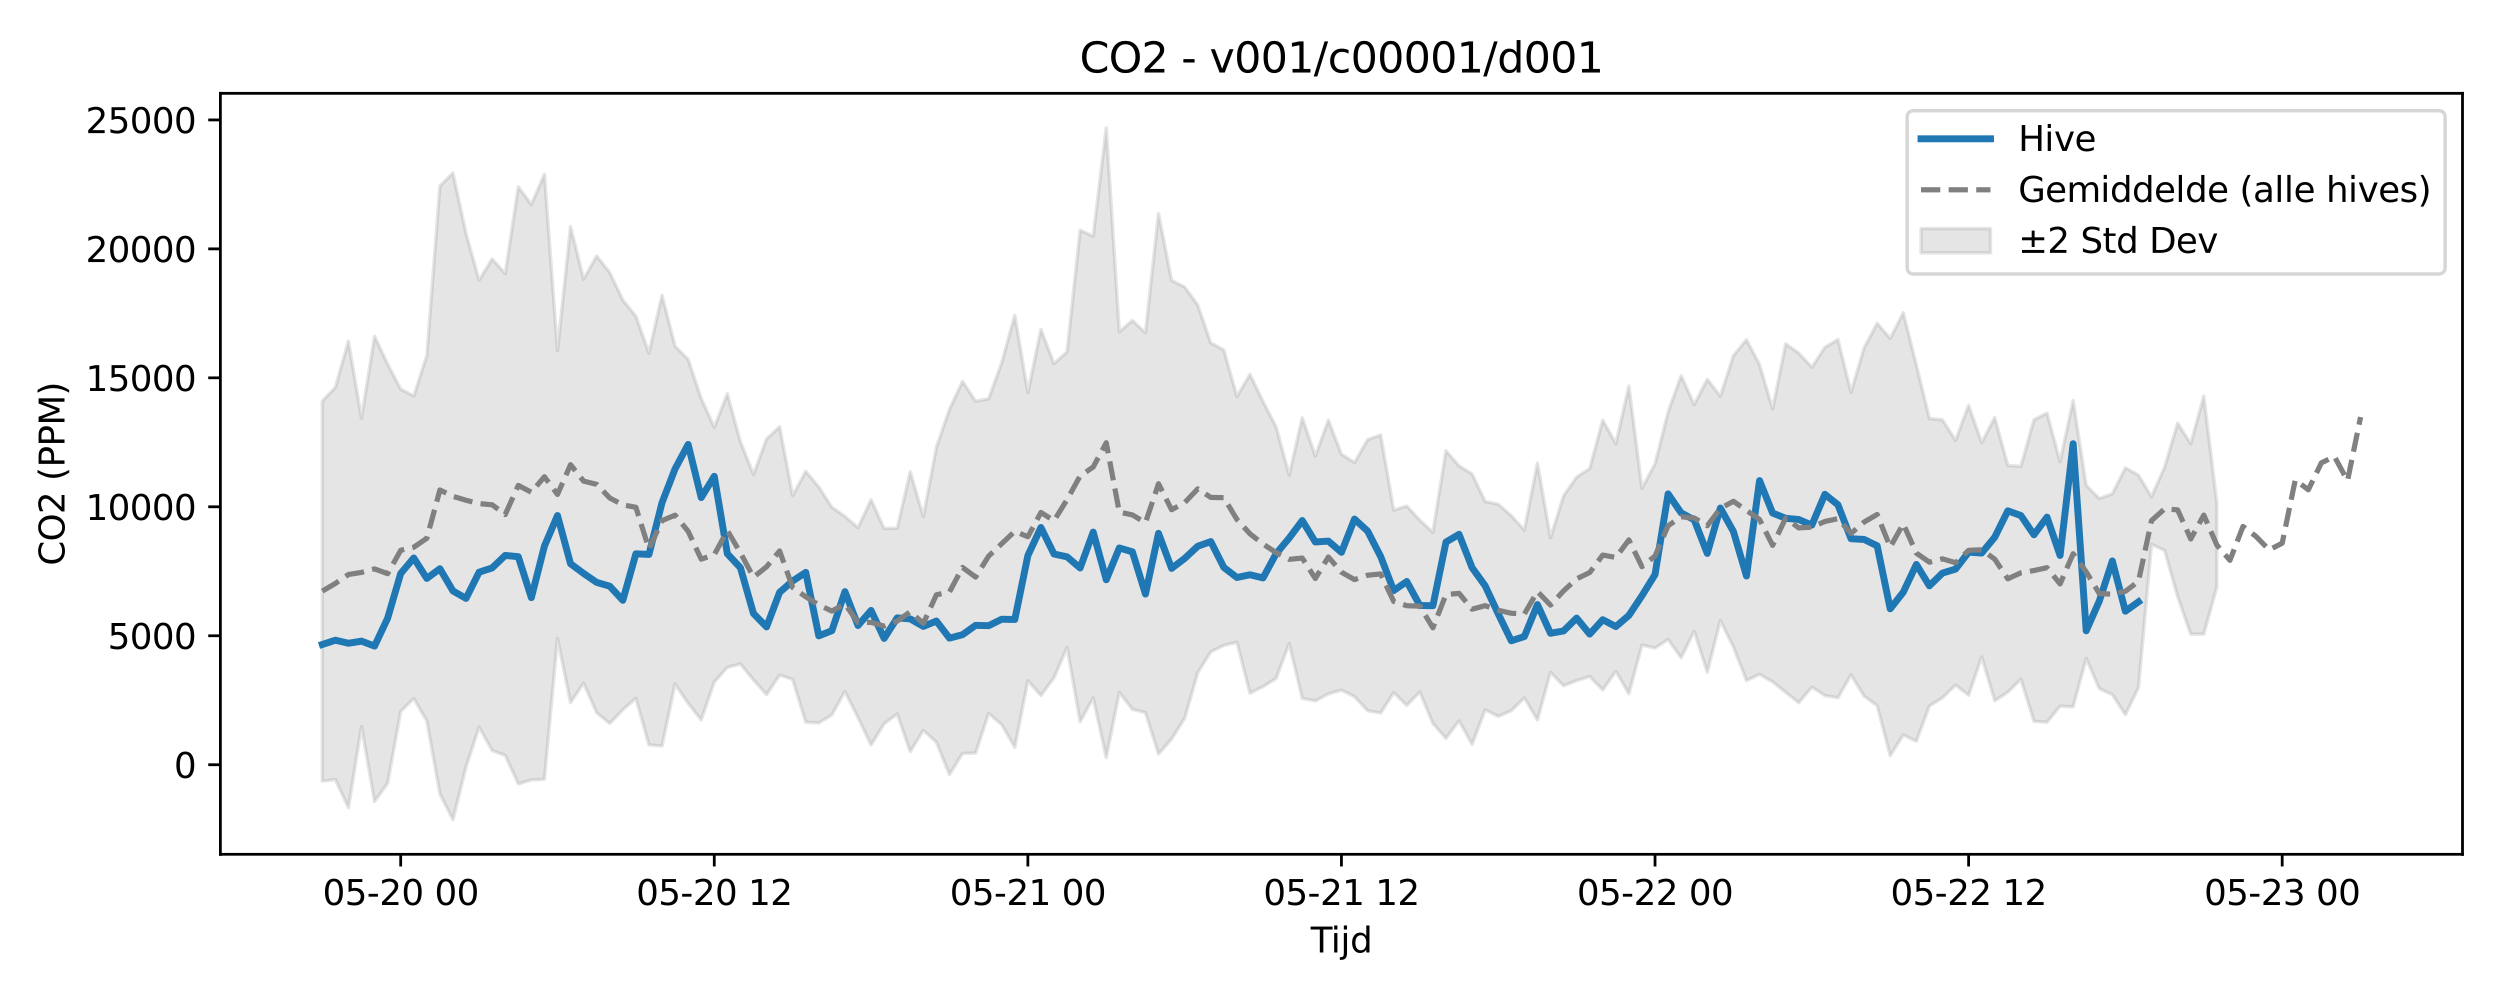 <?xml version="1.0" encoding="utf-8" standalone="no"?>
<!DOCTYPE svg PUBLIC "-//W3C//DTD SVG 1.1//EN"
  "http://www.w3.org/Graphics/SVG/1.1/DTD/svg11.dtd">
<svg xmlns:xlink="http://www.w3.org/1999/xlink" width="720pt" height="288pt" viewBox="0 0 720 288" xmlns="http://www.w3.org/2000/svg" version="1.1">
 <defs>
  <style type="text/css">*{stroke-linejoin: round; stroke-linecap: butt}</style>
 </defs>
 <g id="figure_1">
  <g id="patch_1">
   <path d="M 0 288 
L 720 288 
L 720 0 
L 0 0 
z
" style="fill: #ffffff"/>
  </g>
  <g id="axes_1">
   <g id="patch_2">
    <path d="M 63.47 246.04 
L 709.2 246.04 
L 709.2 26.88 
L 63.47 26.88 
z
" style="fill: #ffffff"/>
   </g>
   <g id="FillBetweenPolyCollection_1">
    <defs>
     <path id="m0e1436fec3" d="M 92.821 -172.48 
L 92.821 -63.013 
L 96.584 -63.505 
L 100.347 -55.363 
L 104.11 -78.728 
L 107.873 -57.155 
L 111.636 -62.418 
L 115.399 -83.096 
L 119.162 -86.83 
L 122.925 -80.361 
L 126.688 -59.377 
L 130.451 -51.922 
L 134.214 -67.093 
L 137.977 -78.601 
L 141.74 -71.849 
L 145.503 -70.435 
L 149.266 -62.232 
L 153.029 -63.374 
L 156.792 -63.586 
L 160.555 -104.137 
L 164.318 -85.61 
L 168.081 -91.253 
L 171.844 -82.733 
L 175.607 -79.644 
L 179.37 -83.576 
L 183.133 -86.888 
L 186.896 -73.497 
L 190.659 -73.153 
L 194.422 -91.015 
L 198.185 -85.445 
L 201.948 -80.674 
L 205.711 -91.563 
L 209.474 -95.801 
L 213.237 -96.771 
L 217 -92.188 
L 220.763 -87.963 
L 224.526 -93.578 
L 228.289 -92.328 
L 232.052 -80.01 
L 235.815 -79.808 
L 239.578 -82.114 
L 243.341 -88.857 
L 247.104 -81.343 
L 250.867 -73.441 
L 254.63 -79.552 
L 258.393 -82.361 
L 262.156 -71.515 
L 265.919 -77.67 
L 269.682 -74.229 
L 273.445 -64.899 
L 277.208 -71.024 
L 280.971 -71.118 
L 284.734 -82.545 
L 288.497 -79.282 
L 292.26 -72.773 
L 296.023 -91.934 
L 299.786 -87.7 
L 303.549 -92.814 
L 307.312 -101.508 
L 311.075 -80.126 
L 314.838 -87.021 
L 318.601 -69.82 
L 322.364 -88.589 
L 326.127 -83.718 
L 329.89 -82.761 
L 333.653 -70.846 
L 337.416 -75.161 
L 341.179 -81.121 
L 344.942 -94.236 
L 348.705 -100.269 
L 352.468 -102.12 
L 356.231 -103.021 
L 359.994 -88.355 
L 363.757 -90.254 
L 367.52 -92.627 
L 371.283 -102.632 
L 375.046 -86.883 
L 378.809 -86.129 
L 382.572 -88.165 
L 386.335 -89.224 
L 390.098 -87.385 
L 393.861 -83.294 
L 397.624 -82.672 
L 401.387 -88.506 
L 405.15 -84.839 
L 408.913 -88.69 
L 412.676 -79.647 
L 416.439 -75.359 
L 420.202 -80.396 
L 423.965 -73.626 
L 427.728 -83.569 
L 431.491 -81.691 
L 435.254 -83.296 
L 439.017 -87.014 
L 442.78 -80.662 
L 446.543 -94.365 
L 450.306 -90.488 
L 454.069 -91.99 
L 457.832 -93.16 
L 461.595 -89.306 
L 465.358 -94.65 
L 469.121 -88.211 
L 472.884 -102.215 
L 476.647 -101.352 
L 480.41 -103.821 
L 484.173 -98.568 
L 487.936 -106.191 
L 491.699 -94.403 
L 495.462 -109.283 
L 499.225 -101.672 
L 502.988 -91.983 
L 506.751 -93.806 
L 510.514 -91.625 
L 514.277 -88.614 
L 518.04 -85.612 
L 521.803 -90.115 
L 525.566 -87.683 
L 529.329 -87.048 
L 533.092 -93.648 
L 536.855 -87.514 
L 540.618 -84.783 
L 544.381 -70.36 
L 548.144 -76.332 
L 551.907 -74.51 
L 555.67 -84.697 
L 559.433 -87.044 
L 563.196 -90.708 
L 566.959 -87.765 
L 570.722 -98.819 
L 574.485 -86.181 
L 578.248 -88.645 
L 582.011 -92.376 
L 585.774 -80.268 
L 589.537 -79.999 
L 593.3 -84.639 
L 597.063 -84.414 
L 600.826 -98.38 
L 604.589 -89.705 
L 608.352 -87.935 
L 612.115 -82.173 
L 615.878 -89.955 
L 619.641 -131.222 
L 623.404 -129.459 
L 627.167 -116.163 
L 630.93 -105.374 
L 634.693 -105.365 
L 638.456 -118.962 
L 638.456 -143.074 
L 638.456 -143.074 
L 634.693 -173.935 
L 630.93 -160.196 
L 627.167 -166.132 
L 623.404 -153.446 
L 619.641 -144.935 
L 615.878 -151.151 
L 612.115 -153.25 
L 608.352 -145.783 
L 604.589 -144.431 
L 600.826 -148.225 
L 597.063 -172.622 
L 593.3 -155.016 
L 589.537 -169.016 
L 585.774 -167.108 
L 582.011 -153.686 
L 578.248 -153.947 
L 574.485 -167.75 
L 570.722 -160.505 
L 566.959 -171.266 
L 563.196 -161.164 
L 559.433 -167.076 
L 555.67 -167.492 
L 551.907 -182.892 
L 548.144 -197.942 
L 544.381 -190.505 
L 540.618 -194.88 
L 536.855 -187.781 
L 533.092 -175.056 
L 529.329 -190.209 
L 525.566 -187.944 
L 521.803 -182.242 
L 518.04 -186.316 
L 514.277 -188.957 
L 510.514 -170.252 
L 506.751 -182.98 
L 502.988 -190.167 
L 499.225 -185.583 
L 495.462 -173.877 
L 491.699 -178.763 
L 487.936 -171.456 
L 484.173 -179.772 
L 480.41 -169.309 
L 476.647 -154.41 
L 472.884 -147.384 
L 469.121 -176.804 
L 465.358 -160.246 
L 461.595 -166.994 
L 457.832 -153.06 
L 454.069 -150.594 
L 450.306 -145.169 
L 446.543 -133.096 
L 442.78 -154.629 
L 439.017 -135.34 
L 435.254 -139.467 
L 431.491 -142.797 
L 427.728 -143.563 
L 423.965 -151.475 
L 420.202 -153.832 
L 416.439 -158.172 
L 412.676 -134.73 
L 408.913 -138.159 
L 405.15 -142.268 
L 401.387 -141.101 
L 397.624 -162.736 
L 393.861 -161.366 
L 390.098 -154.758 
L 386.335 -157.193 
L 382.572 -166.992 
L 378.809 -156.664 
L 375.046 -167.674 
L 371.283 -151.18 
L 367.52 -165.088 
L 363.757 -172.364 
L 359.994 -180.173 
L 356.231 -173.794 
L 352.468 -187.216 
L 348.705 -189.236 
L 344.942 -200.156 
L 341.179 -205.331 
L 337.416 -207.244 
L 333.653 -226.498 
L 329.89 -192.169 
L 326.127 -195.701 
L 322.364 -192.434 
L 318.601 -251.158 
L 314.838 -219.971 
L 311.075 -221.704 
L 307.312 -186.688 
L 303.549 -183.261 
L 299.786 -193.133 
L 296.023 -174.913 
L 292.26 -197.193 
L 288.497 -183.558 
L 284.734 -173.151 
L 280.971 -172.475 
L 277.208 -178.157 
L 273.445 -170.103 
L 269.682 -159.191 
L 265.919 -139.241 
L 262.156 -152.133 
L 258.393 -135.903 
L 254.63 -135.796 
L 250.867 -144.077 
L 247.104 -136.019 
L 243.341 -139.276 
L 239.578 -141.9 
L 235.815 -147.759 
L 232.052 -152.249 
L 228.289 -145.254 
L 224.526 -165.079 
L 220.763 -161.568 
L 217 -151.352 
L 213.237 -160.823 
L 209.474 -174.603 
L 205.711 -164.91 
L 201.948 -173.256 
L 198.185 -184.511 
L 194.422 -188.252 
L 190.659 -202.971 
L 186.896 -186.286 
L 183.133 -196.917 
L 179.37 -201.609 
L 175.607 -209.522 
L 171.844 -214.295 
L 168.081 -207.602 
L 164.318 -222.74 
L 160.555 -187.066 
L 156.792 -237.811 
L 153.029 -229.089 
L 149.266 -234.186 
L 145.503 -209.192 
L 141.74 -213.405 
L 137.977 -207.312 
L 134.214 -220.766 
L 130.451 -238.183 
L 126.688 -234.391 
L 122.925 -185.583 
L 119.162 -173.959 
L 115.399 -175.927 
L 111.636 -183.145 
L 107.873 -191.158 
L 104.11 -167.569 
L 100.347 -189.728 
L 96.584 -176.432 
L 92.821 -172.48 
z
" style="stroke: #808080; stroke-opacity: 0.2"/>
    </defs>
    <g clip-path="url(#p3092516649)">
     <use xlink:href="#m0e1436fec3" x="0" y="288" style="fill: #808080; fill-opacity: 0.2; stroke: #808080; stroke-opacity: 0.2"/>
    </g>
   </g>
   <g id="matplotlib.axis_1">
    <g id="xtick_1">
     <g id="line2d_1">
      <defs>
       <path id="m507df490f5" d="M 0 0 
L 0 3.5 
" style="stroke: #000000; stroke-width: 0.8"/>
      </defs>
      <g>
       <use xlink:href="#m507df490f5" x="115.399" y="246.04" style="stroke: #000000; stroke-width: 0.8"/>
      </g>
     </g>
     <g id="text_1">
      <!-- 05-20 00 -->
      <g transform="translate(92.919 260.638) scale(0.1 -0.1)">
       <defs>
        <path id="DejaVuSans-30" d="M 2034 4250 
Q 1547 4250 1301 3770 
Q 1056 3291 1056 2328 
Q 1056 1369 1301 889 
Q 1547 409 2034 409 
Q 2525 409 2770 889 
Q 3016 1369 3016 2328 
Q 3016 3291 2770 3770 
Q 2525 4250 2034 4250 
z
M 2034 4750 
Q 2819 4750 3233 4129 
Q 3647 3509 3647 2328 
Q 3647 1150 3233 529 
Q 2819 -91 2034 -91 
Q 1250 -91 836 529 
Q 422 1150 422 2328 
Q 422 3509 836 4129 
Q 1250 4750 2034 4750 
z
" transform="scale(0.016)"/>
        <path id="DejaVuSans-35" d="M 691 4666 
L 3169 4666 
L 3169 4134 
L 1269 4134 
L 1269 2991 
Q 1406 3038 1543 3061 
Q 1681 3084 1819 3084 
Q 2600 3084 3056 2656 
Q 3513 2228 3513 1497 
Q 3513 744 3044 326 
Q 2575 -91 1722 -91 
Q 1428 -91 1123 -41 
Q 819 9 494 109 
L 494 744 
Q 775 591 1075 516 
Q 1375 441 1709 441 
Q 2250 441 2565 725 
Q 2881 1009 2881 1497 
Q 2881 1984 2565 2268 
Q 2250 2553 1709 2553 
Q 1456 2553 1204 2497 
Q 953 2441 691 2322 
L 691 4666 
z
" transform="scale(0.016)"/>
        <path id="DejaVuSans-2d" d="M 313 2009 
L 1997 2009 
L 1997 1497 
L 313 1497 
L 313 2009 
z
" transform="scale(0.016)"/>
        <path id="DejaVuSans-32" d="M 1228 531 
L 3431 531 
L 3431 0 
L 469 0 
L 469 531 
Q 828 903 1448 1529 
Q 2069 2156 2228 2338 
Q 2531 2678 2651 2914 
Q 2772 3150 2772 3378 
Q 2772 3750 2511 3984 
Q 2250 4219 1831 4219 
Q 1534 4219 1204 4116 
Q 875 4013 500 3803 
L 500 4441 
Q 881 4594 1212 4672 
Q 1544 4750 1819 4750 
Q 2544 4750 2975 4387 
Q 3406 4025 3406 3419 
Q 3406 3131 3298 2873 
Q 3191 2616 2906 2266 
Q 2828 2175 2409 1742 
Q 1991 1309 1228 531 
z
" transform="scale(0.016)"/>
        <path id="DejaVuSans-20" transform="scale(0.016)"/>
       </defs>
       <use xlink:href="#DejaVuSans-30"/>
       <use xlink:href="#DejaVuSans-35" transform="translate(63.623 0)"/>
       <use xlink:href="#DejaVuSans-2d" transform="translate(127.246 0)"/>
       <use xlink:href="#DejaVuSans-32" transform="translate(163.33 0)"/>
       <use xlink:href="#DejaVuSans-30" transform="translate(226.953 0)"/>
       <use xlink:href="#DejaVuSans-20" transform="translate(290.576 0)"/>
       <use xlink:href="#DejaVuSans-30" transform="translate(322.363 0)"/>
       <use xlink:href="#DejaVuSans-30" transform="translate(385.986 0)"/>
      </g>
     </g>
    </g>
    <g id="xtick_2">
     <g id="line2d_2">
      <g>
       <use xlink:href="#m507df490f5" x="205.711" y="246.04" style="stroke: #000000; stroke-width: 0.8"/>
      </g>
     </g>
     <g id="text_2">
      <!-- 05-20 12 -->
      <g transform="translate(183.231 260.638) scale(0.1 -0.1)">
       <defs>
        <path id="DejaVuSans-31" d="M 794 531 
L 1825 531 
L 1825 4091 
L 703 3866 
L 703 4441 
L 1819 4666 
L 2450 4666 
L 2450 531 
L 3481 531 
L 3481 0 
L 794 0 
L 794 531 
z
" transform="scale(0.016)"/>
       </defs>
       <use xlink:href="#DejaVuSans-30"/>
       <use xlink:href="#DejaVuSans-35" transform="translate(63.623 0)"/>
       <use xlink:href="#DejaVuSans-2d" transform="translate(127.246 0)"/>
       <use xlink:href="#DejaVuSans-32" transform="translate(163.33 0)"/>
       <use xlink:href="#DejaVuSans-30" transform="translate(226.953 0)"/>
       <use xlink:href="#DejaVuSans-20" transform="translate(290.576 0)"/>
       <use xlink:href="#DejaVuSans-31" transform="translate(322.363 0)"/>
       <use xlink:href="#DejaVuSans-32" transform="translate(385.986 0)"/>
      </g>
     </g>
    </g>
    <g id="xtick_3">
     <g id="line2d_3">
      <g>
       <use xlink:href="#m507df490f5" x="296.023" y="246.04" style="stroke: #000000; stroke-width: 0.8"/>
      </g>
     </g>
     <g id="text_3">
      <!-- 05-21 00 -->
      <g transform="translate(273.543 260.638) scale(0.1 -0.1)">
       <use xlink:href="#DejaVuSans-30"/>
       <use xlink:href="#DejaVuSans-35" transform="translate(63.623 0)"/>
       <use xlink:href="#DejaVuSans-2d" transform="translate(127.246 0)"/>
       <use xlink:href="#DejaVuSans-32" transform="translate(163.33 0)"/>
       <use xlink:href="#DejaVuSans-31" transform="translate(226.953 0)"/>
       <use xlink:href="#DejaVuSans-20" transform="translate(290.576 0)"/>
       <use xlink:href="#DejaVuSans-30" transform="translate(322.363 0)"/>
       <use xlink:href="#DejaVuSans-30" transform="translate(385.986 0)"/>
      </g>
     </g>
    </g>
    <g id="xtick_4">
     <g id="line2d_4">
      <g>
       <use xlink:href="#m507df490f5" x="386.335" y="246.04" style="stroke: #000000; stroke-width: 0.8"/>
      </g>
     </g>
     <g id="text_4">
      <!-- 05-21 12 -->
      <g transform="translate(363.855 260.638) scale(0.1 -0.1)">
       <use xlink:href="#DejaVuSans-30"/>
       <use xlink:href="#DejaVuSans-35" transform="translate(63.623 0)"/>
       <use xlink:href="#DejaVuSans-2d" transform="translate(127.246 0)"/>
       <use xlink:href="#DejaVuSans-32" transform="translate(163.33 0)"/>
       <use xlink:href="#DejaVuSans-31" transform="translate(226.953 0)"/>
       <use xlink:href="#DejaVuSans-20" transform="translate(290.576 0)"/>
       <use xlink:href="#DejaVuSans-31" transform="translate(322.363 0)"/>
       <use xlink:href="#DejaVuSans-32" transform="translate(385.986 0)"/>
      </g>
     </g>
    </g>
    <g id="xtick_5">
     <g id="line2d_5">
      <g>
       <use xlink:href="#m507df490f5" x="476.647" y="246.04" style="stroke: #000000; stroke-width: 0.8"/>
      </g>
     </g>
     <g id="text_5">
      <!-- 05-22 00 -->
      <g transform="translate(454.166 260.638) scale(0.1 -0.1)">
       <use xlink:href="#DejaVuSans-30"/>
       <use xlink:href="#DejaVuSans-35" transform="translate(63.623 0)"/>
       <use xlink:href="#DejaVuSans-2d" transform="translate(127.246 0)"/>
       <use xlink:href="#DejaVuSans-32" transform="translate(163.33 0)"/>
       <use xlink:href="#DejaVuSans-32" transform="translate(226.953 0)"/>
       <use xlink:href="#DejaVuSans-20" transform="translate(290.576 0)"/>
       <use xlink:href="#DejaVuSans-30" transform="translate(322.363 0)"/>
       <use xlink:href="#DejaVuSans-30" transform="translate(385.986 0)"/>
      </g>
     </g>
    </g>
    <g id="xtick_6">
     <g id="line2d_6">
      <g>
       <use xlink:href="#m507df490f5" x="566.959" y="246.04" style="stroke: #000000; stroke-width: 0.8"/>
      </g>
     </g>
     <g id="text_6">
      <!-- 05-22 12 -->
      <g transform="translate(544.478 260.638) scale(0.1 -0.1)">
       <use xlink:href="#DejaVuSans-30"/>
       <use xlink:href="#DejaVuSans-35" transform="translate(63.623 0)"/>
       <use xlink:href="#DejaVuSans-2d" transform="translate(127.246 0)"/>
       <use xlink:href="#DejaVuSans-32" transform="translate(163.33 0)"/>
       <use xlink:href="#DejaVuSans-32" transform="translate(226.953 0)"/>
       <use xlink:href="#DejaVuSans-20" transform="translate(290.576 0)"/>
       <use xlink:href="#DejaVuSans-31" transform="translate(322.363 0)"/>
       <use xlink:href="#DejaVuSans-32" transform="translate(385.986 0)"/>
      </g>
     </g>
    </g>
    <g id="xtick_7">
     <g id="line2d_7">
      <g>
       <use xlink:href="#m507df490f5" x="657.271" y="246.04" style="stroke: #000000; stroke-width: 0.8"/>
      </g>
     </g>
     <g id="text_7">
      <!-- 05-23 00 -->
      <g transform="translate(634.79 260.638) scale(0.1 -0.1)">
       <defs>
        <path id="DejaVuSans-33" d="M 2597 2516 
Q 3050 2419 3304 2112 
Q 3559 1806 3559 1356 
Q 3559 666 3084 287 
Q 2609 -91 1734 -91 
Q 1441 -91 1130 -33 
Q 819 25 488 141 
L 488 750 
Q 750 597 1062 519 
Q 1375 441 1716 441 
Q 2309 441 2620 675 
Q 2931 909 2931 1356 
Q 2931 1769 2642 2001 
Q 2353 2234 1838 2234 
L 1294 2234 
L 1294 2753 
L 1863 2753 
Q 2328 2753 2575 2939 
Q 2822 3125 2822 3475 
Q 2822 3834 2567 4026 
Q 2313 4219 1838 4219 
Q 1578 4219 1281 4162 
Q 984 4106 628 3988 
L 628 4550 
Q 988 4650 1302 4700 
Q 1616 4750 1894 4750 
Q 2613 4750 3031 4423 
Q 3450 4097 3450 3541 
Q 3450 3153 3228 2886 
Q 3006 2619 2597 2516 
z
" transform="scale(0.016)"/>
       </defs>
       <use xlink:href="#DejaVuSans-30"/>
       <use xlink:href="#DejaVuSans-35" transform="translate(63.623 0)"/>
       <use xlink:href="#DejaVuSans-2d" transform="translate(127.246 0)"/>
       <use xlink:href="#DejaVuSans-32" transform="translate(163.33 0)"/>
       <use xlink:href="#DejaVuSans-33" transform="translate(226.953 0)"/>
       <use xlink:href="#DejaVuSans-20" transform="translate(290.576 0)"/>
       <use xlink:href="#DejaVuSans-30" transform="translate(322.363 0)"/>
       <use xlink:href="#DejaVuSans-30" transform="translate(385.986 0)"/>
      </g>
     </g>
    </g>
    <g id="text_8">
     <!-- Tijd -->
     <g transform="translate(377.485 274.317) scale(0.1 -0.1)">
      <defs>
       <path id="DejaVuSans-54" d="M -19 4666 
L 3928 4666 
L 3928 4134 
L 2272 4134 
L 2272 0 
L 1638 0 
L 1638 4134 
L -19 4134 
L -19 4666 
z
" transform="scale(0.016)"/>
       <path id="DejaVuSans-69" d="M 603 3500 
L 1178 3500 
L 1178 0 
L 603 0 
L 603 3500 
z
M 603 4863 
L 1178 4863 
L 1178 4134 
L 603 4134 
L 603 4863 
z
" transform="scale(0.016)"/>
       <path id="DejaVuSans-6a" d="M 603 3500 
L 1178 3500 
L 1178 -63 
Q 1178 -731 923 -1031 
Q 669 -1331 103 -1331 
L -116 -1331 
L -116 -844 
L 38 -844 
Q 366 -844 484 -692 
Q 603 -541 603 -63 
L 603 3500 
z
M 603 4863 
L 1178 4863 
L 1178 4134 
L 603 4134 
L 603 4863 
z
" transform="scale(0.016)"/>
       <path id="DejaVuSans-64" d="M 2906 2969 
L 2906 4863 
L 3481 4863 
L 3481 0 
L 2906 0 
L 2906 525 
Q 2725 213 2448 61 
Q 2172 -91 1784 -91 
Q 1150 -91 751 415 
Q 353 922 353 1747 
Q 353 2572 751 3078 
Q 1150 3584 1784 3584 
Q 2172 3584 2448 3432 
Q 2725 3281 2906 2969 
z
M 947 1747 
Q 947 1113 1208 752 
Q 1469 391 1925 391 
Q 2381 391 2643 752 
Q 2906 1113 2906 1747 
Q 2906 2381 2643 2742 
Q 2381 3103 1925 3103 
Q 1469 3103 1208 2742 
Q 947 2381 947 1747 
z
" transform="scale(0.016)"/>
      </defs>
      <use xlink:href="#DejaVuSans-54"/>
      <use xlink:href="#DejaVuSans-69" transform="translate(57.959 0)"/>
      <use xlink:href="#DejaVuSans-6a" transform="translate(85.742 0)"/>
      <use xlink:href="#DejaVuSans-64" transform="translate(113.525 0)"/>
     </g>
    </g>
   </g>
   <g id="matplotlib.axis_2">
    <g id="ytick_1">
     <g id="line2d_8">
      <defs>
       <path id="m077a4fedef" d="M 0 0 
L -3.5 0 
" style="stroke: #000000; stroke-width: 0.8"/>
      </defs>
      <g>
       <use xlink:href="#m077a4fedef" x="63.47" y="220.239" style="stroke: #000000; stroke-width: 0.8"/>
      </g>
     </g>
     <g id="text_9">
      <!-- 0 -->
      <g transform="translate(50.108 224.038) scale(0.1 -0.1)">
       <use xlink:href="#DejaVuSans-30"/>
      </g>
     </g>
    </g>
    <g id="ytick_2">
     <g id="line2d_9">
      <g>
       <use xlink:href="#m077a4fedef" x="63.47" y="183.098" style="stroke: #000000; stroke-width: 0.8"/>
      </g>
     </g>
     <g id="text_10">
      <!-- 5000 -->
      <g transform="translate(31.02 186.897) scale(0.1 -0.1)">
       <use xlink:href="#DejaVuSans-35"/>
       <use xlink:href="#DejaVuSans-30" transform="translate(63.623 0)"/>
       <use xlink:href="#DejaVuSans-30" transform="translate(127.246 0)"/>
       <use xlink:href="#DejaVuSans-30" transform="translate(190.869 0)"/>
      </g>
     </g>
    </g>
    <g id="ytick_3">
     <g id="line2d_10">
      <g>
       <use xlink:href="#m077a4fedef" x="63.47" y="145.957" style="stroke: #000000; stroke-width: 0.8"/>
      </g>
     </g>
     <g id="text_11">
      <!-- 10000 -->
      <g transform="translate(24.657 149.756) scale(0.1 -0.1)">
       <use xlink:href="#DejaVuSans-31"/>
       <use xlink:href="#DejaVuSans-30" transform="translate(63.623 0)"/>
       <use xlink:href="#DejaVuSans-30" transform="translate(127.246 0)"/>
       <use xlink:href="#DejaVuSans-30" transform="translate(190.869 0)"/>
       <use xlink:href="#DejaVuSans-30" transform="translate(254.492 0)"/>
      </g>
     </g>
    </g>
    <g id="ytick_4">
     <g id="line2d_11">
      <g>
       <use xlink:href="#m077a4fedef" x="63.47" y="108.816" style="stroke: #000000; stroke-width: 0.8"/>
      </g>
     </g>
     <g id="text_12">
      <!-- 15000 -->
      <g transform="translate(24.657 112.615) scale(0.1 -0.1)">
       <use xlink:href="#DejaVuSans-31"/>
       <use xlink:href="#DejaVuSans-35" transform="translate(63.623 0)"/>
       <use xlink:href="#DejaVuSans-30" transform="translate(127.246 0)"/>
       <use xlink:href="#DejaVuSans-30" transform="translate(190.869 0)"/>
       <use xlink:href="#DejaVuSans-30" transform="translate(254.492 0)"/>
      </g>
     </g>
    </g>
    <g id="ytick_5">
     <g id="line2d_12">
      <g>
       <use xlink:href="#m077a4fedef" x="63.47" y="71.675" style="stroke: #000000; stroke-width: 0.8"/>
      </g>
     </g>
     <g id="text_13">
      <!-- 20000 -->
      <g transform="translate(24.657 75.475) scale(0.1 -0.1)">
       <use xlink:href="#DejaVuSans-32"/>
       <use xlink:href="#DejaVuSans-30" transform="translate(63.623 0)"/>
       <use xlink:href="#DejaVuSans-30" transform="translate(127.246 0)"/>
       <use xlink:href="#DejaVuSans-30" transform="translate(190.869 0)"/>
       <use xlink:href="#DejaVuSans-30" transform="translate(254.492 0)"/>
      </g>
     </g>
    </g>
    <g id="ytick_6">
     <g id="line2d_13">
      <g>
       <use xlink:href="#m077a4fedef" x="63.47" y="34.534" style="stroke: #000000; stroke-width: 0.8"/>
      </g>
     </g>
     <g id="text_14">
      <!-- 25000 -->
      <g transform="translate(24.657 38.334) scale(0.1 -0.1)">
       <use xlink:href="#DejaVuSans-32"/>
       <use xlink:href="#DejaVuSans-35" transform="translate(63.623 0)"/>
       <use xlink:href="#DejaVuSans-30" transform="translate(127.246 0)"/>
       <use xlink:href="#DejaVuSans-30" transform="translate(190.869 0)"/>
       <use xlink:href="#DejaVuSans-30" transform="translate(254.492 0)"/>
      </g>
     </g>
    </g>
    <g id="text_15">
     <!-- CO2 (PPM) -->
     <g transform="translate(18.578 162.903) rotate(-90) scale(0.1 -0.1)">
      <defs>
       <path id="DejaVuSans-43" d="M 4122 4306 
L 4122 3641 
Q 3803 3938 3442 4084 
Q 3081 4231 2675 4231 
Q 1875 4231 1450 3742 
Q 1025 3253 1025 2328 
Q 1025 1406 1450 917 
Q 1875 428 2675 428 
Q 3081 428 3442 575 
Q 3803 722 4122 1019 
L 4122 359 
Q 3791 134 3420 21 
Q 3050 -91 2638 -91 
Q 1578 -91 968 557 
Q 359 1206 359 2328 
Q 359 3453 968 4101 
Q 1578 4750 2638 4750 
Q 3056 4750 3426 4639 
Q 3797 4528 4122 4306 
z
" transform="scale(0.016)"/>
       <path id="DejaVuSans-4f" d="M 2522 4238 
Q 1834 4238 1429 3725 
Q 1025 3213 1025 2328 
Q 1025 1447 1429 934 
Q 1834 422 2522 422 
Q 3209 422 3611 934 
Q 4013 1447 4013 2328 
Q 4013 3213 3611 3725 
Q 3209 4238 2522 4238 
z
M 2522 4750 
Q 3503 4750 4090 4092 
Q 4678 3434 4678 2328 
Q 4678 1225 4090 567 
Q 3503 -91 2522 -91 
Q 1538 -91 948 565 
Q 359 1222 359 2328 
Q 359 3434 948 4092 
Q 1538 4750 2522 4750 
z
" transform="scale(0.016)"/>
       <path id="DejaVuSans-28" d="M 1984 4856 
Q 1566 4138 1362 3434 
Q 1159 2731 1159 2009 
Q 1159 1288 1364 580 
Q 1569 -128 1984 -844 
L 1484 -844 
Q 1016 -109 783 600 
Q 550 1309 550 2009 
Q 550 2706 781 3412 
Q 1013 4119 1484 4856 
L 1984 4856 
z
" transform="scale(0.016)"/>
       <path id="DejaVuSans-50" d="M 1259 4147 
L 1259 2394 
L 2053 2394 
Q 2494 2394 2734 2622 
Q 2975 2850 2975 3272 
Q 2975 3691 2734 3919 
Q 2494 4147 2053 4147 
L 1259 4147 
z
M 628 4666 
L 2053 4666 
Q 2838 4666 3239 4311 
Q 3641 3956 3641 3272 
Q 3641 2581 3239 2228 
Q 2838 1875 2053 1875 
L 1259 1875 
L 1259 0 
L 628 0 
L 628 4666 
z
" transform="scale(0.016)"/>
       <path id="DejaVuSans-4d" d="M 628 4666 
L 1569 4666 
L 2759 1491 
L 3956 4666 
L 4897 4666 
L 4897 0 
L 4281 0 
L 4281 4097 
L 3078 897 
L 2444 897 
L 1241 4097 
L 1241 0 
L 628 0 
L 628 4666 
z
" transform="scale(0.016)"/>
       <path id="DejaVuSans-29" d="M 513 4856 
L 1013 4856 
Q 1481 4119 1714 3412 
Q 1947 2706 1947 2009 
Q 1947 1309 1714 600 
Q 1481 -109 1013 -844 
L 513 -844 
Q 928 -128 1133 580 
Q 1338 1288 1338 2009 
Q 1338 2731 1133 3434 
Q 928 4138 513 4856 
z
" transform="scale(0.016)"/>
      </defs>
      <use xlink:href="#DejaVuSans-43"/>
      <use xlink:href="#DejaVuSans-4f" transform="translate(69.824 0)"/>
      <use xlink:href="#DejaVuSans-32" transform="translate(148.535 0)"/>
      <use xlink:href="#DejaVuSans-20" transform="translate(212.158 0)"/>
      <use xlink:href="#DejaVuSans-28" transform="translate(243.945 0)"/>
      <use xlink:href="#DejaVuSans-50" transform="translate(282.959 0)"/>
      <use xlink:href="#DejaVuSans-50" transform="translate(343.262 0)"/>
      <use xlink:href="#DejaVuSans-4d" transform="translate(403.564 0)"/>
      <use xlink:href="#DejaVuSans-29" transform="translate(489.844 0)"/>
     </g>
    </g>
   </g>
   <g id="line2d_14">
    <path d="M 92.821 185.616 
L 96.584 184.383 
L 100.347 185.255 
L 104.11 184.653 
L 107.873 186.072 
L 111.636 178.052 
L 115.399 165.169 
L 119.162 160.702 
L 122.925 166.58 
L 126.688 163.8 
L 130.451 170.188 
L 134.214 172.335 
L 137.977 164.793 
L 141.74 163.562 
L 145.503 159.962 
L 149.266 160.331 
L 153.029 172.122 
L 156.792 157.283 
L 160.555 148.478 
L 164.318 162.354 
L 168.081 165.154 
L 171.844 167.732 
L 175.607 168.821 
L 179.37 172.887 
L 183.133 159.501 
L 186.896 159.675 
L 190.659 144.791 
L 194.422 135.03 
L 198.185 128.006 
L 201.948 143.3 
L 205.711 137.18 
L 209.474 159.471 
L 213.237 163.502 
L 217 176.69 
L 220.763 180.545 
L 224.526 170.599 
L 228.289 167.321 
L 232.052 164.849 
L 235.815 183.133 
L 239.578 181.635 
L 243.341 170.398 
L 247.104 180.144 
L 250.867 175.809 
L 254.63 183.863 
L 258.393 177.953 
L 262.156 178.245 
L 265.919 180.404 
L 269.682 178.866 
L 273.445 183.779 
L 277.208 182.789 
L 280.971 180.1 
L 284.734 180.196 
L 288.497 178.337 
L 292.26 178.413 
L 296.023 160.001 
L 299.786 151.922 
L 303.549 159.558 
L 307.312 160.368 
L 311.075 163.574 
L 314.838 153.247 
L 318.601 166.966 
L 322.364 157.813 
L 326.127 158.927 
L 329.89 171.082 
L 333.653 153.606 
L 337.416 163.696 
L 341.179 160.831 
L 344.942 157.322 
L 348.705 155.978 
L 352.468 163.428 
L 356.231 166.314 
L 359.994 165.53 
L 363.757 166.442 
L 367.52 159.464 
L 371.283 154.958 
L 375.046 149.914 
L 378.809 156.087 
L 382.572 155.842 
L 386.335 159.063 
L 390.098 149.5 
L 393.861 152.937 
L 397.624 160.266 
L 401.387 170.084 
L 405.15 167.469 
L 408.913 174.375 
L 412.676 174.457 
L 416.439 156.119 
L 420.202 153.883 
L 423.965 163.498 
L 427.728 168.715 
L 431.491 176.787 
L 435.254 184.542 
L 439.017 183.323 
L 442.78 174.115 
L 446.543 182.38 
L 450.306 181.709 
L 454.069 178.01 
L 457.832 182.615 
L 461.595 178.48 
L 465.358 180.459 
L 469.121 177.235 
L 472.884 171.565 
L 476.647 165.473 
L 480.41 142.246 
L 484.173 147.708 
L 487.936 149.721 
L 491.699 159.377 
L 495.462 146.321 
L 499.225 153.086 
L 502.988 165.887 
L 506.751 138.421 
L 510.514 147.767 
L 514.277 149.268 
L 518.04 149.624 
L 521.803 151.241 
L 525.566 142.367 
L 529.329 145.378 
L 533.092 155.151 
L 536.855 155.361 
L 540.618 157.184 
L 544.381 175.341 
L 548.144 170.541 
L 551.907 162.562 
L 555.67 168.724 
L 559.433 165.043 
L 563.196 163.901 
L 566.959 159.02 
L 570.722 159.281 
L 574.485 154.712 
L 578.248 147.123 
L 582.011 148.47 
L 585.774 154.014 
L 589.537 148.941 
L 593.3 159.967 
L 597.063 127.799 
L 600.826 181.664 
L 604.589 173.127 
L 608.352 161.561 
L 612.115 176.029 
L 615.878 173.326 
L 615.878 173.326 
" clip-path="url(#p3092516649)" style="fill: none; stroke: #1f77b4; stroke-width: 2; stroke-linecap: square"/>
   </g>
   <g id="line2d_15">
    <path d="M 92.821 170.253 
L 96.584 168.031 
L 100.347 165.454 
L 104.11 164.852 
L 107.873 163.843 
L 111.636 165.219 
L 115.399 158.489 
L 119.162 157.605 
L 122.925 155.028 
L 126.688 141.116 
L 130.451 142.948 
L 134.214 144.07 
L 137.977 145.043 
L 141.74 145.373 
L 145.503 148.186 
L 149.266 139.791 
L 153.029 141.768 
L 156.792 137.302 
L 160.555 142.399 
L 164.318 133.825 
L 168.081 138.572 
L 171.844 139.486 
L 175.607 143.417 
L 179.37 145.407 
L 183.133 146.097 
L 186.896 158.109 
L 190.659 149.938 
L 194.422 148.367 
L 198.185 153.022 
L 201.948 161.035 
L 205.711 159.763 
L 209.474 152.798 
L 213.237 159.203 
L 217 166.23 
L 220.763 163.235 
L 224.526 158.672 
L 228.289 169.209 
L 232.052 171.871 
L 235.815 174.216 
L 239.578 175.993 
L 243.341 173.933 
L 247.104 179.319 
L 250.867 179.241 
L 254.63 180.326 
L 258.393 178.868 
L 262.156 176.176 
L 265.919 179.544 
L 269.682 171.29 
L 273.445 170.499 
L 277.208 163.409 
L 280.971 166.204 
L 284.734 160.152 
L 292.26 153.017 
L 296.023 154.576 
L 299.786 147.583 
L 303.549 149.963 
L 307.312 143.902 
L 311.075 137.085 
L 314.838 134.504 
L 318.601 127.511 
L 322.364 147.488 
L 326.127 148.291 
L 329.89 150.535 
L 333.653 139.328 
L 337.416 146.798 
L 341.179 144.774 
L 344.942 140.804 
L 348.705 143.248 
L 352.468 143.332 
L 356.231 149.592 
L 359.994 153.736 
L 363.757 156.691 
L 367.52 159.143 
L 371.283 161.094 
L 375.046 160.721 
L 378.809 166.603 
L 382.572 160.422 
L 386.335 164.792 
L 390.098 166.929 
L 393.861 165.67 
L 397.624 165.296 
L 401.387 173.197 
L 405.15 174.447 
L 408.913 174.576 
L 412.676 180.811 
L 416.439 171.234 
L 420.202 170.886 
L 423.965 175.449 
L 427.728 174.434 
L 431.491 175.756 
L 435.254 176.619 
L 439.017 176.823 
L 442.78 170.355 
L 446.543 174.269 
L 450.306 170.172 
L 454.069 166.708 
L 457.832 164.89 
L 461.595 159.85 
L 465.358 160.552 
L 469.121 155.492 
L 472.884 163.201 
L 476.647 160.119 
L 480.41 151.435 
L 484.173 148.83 
L 487.936 149.177 
L 491.699 151.417 
L 495.462 146.42 
L 499.225 144.372 
L 506.751 149.607 
L 510.514 157.062 
L 514.277 149.215 
L 518.04 152.036 
L 521.803 151.822 
L 525.566 150.186 
L 529.329 149.372 
L 533.092 153.648 
L 536.855 150.353 
L 540.618 148.168 
L 544.381 157.567 
L 548.144 150.863 
L 551.907 159.299 
L 555.67 161.905 
L 559.433 160.94 
L 563.196 162.064 
L 566.959 158.485 
L 570.722 158.338 
L 574.485 161.034 
L 578.248 166.704 
L 582.011 164.969 
L 585.774 164.312 
L 589.537 163.492 
L 593.3 168.173 
L 597.063 159.482 
L 600.826 164.697 
L 604.589 170.932 
L 608.352 171.141 
L 612.115 170.288 
L 615.878 167.447 
L 619.641 149.921 
L 623.404 146.548 
L 627.167 146.852 
L 630.93 155.215 
L 634.693 148.35 
L 638.456 156.982 
L 642.219 161.373 
L 645.982 151.625 
L 649.745 154.502 
L 653.508 158.362 
L 657.271 156.443 
L 661.034 138.224 
L 664.797 141.05 
L 668.56 133.292 
L 672.323 131.485 
L 676.086 138.445 
L 679.849 120.107 
L 679.849 120.107 
" clip-path="url(#p3092516649)" style="fill: none; stroke-dasharray: 5.55,2.4; stroke-dashoffset: 0; stroke: #808080; stroke-width: 1.5"/>
   </g>
   <g id="patch_3">
    <path d="M 63.47 246.04 
L 63.47 26.88 
" style="fill: none; stroke: #000000; stroke-width: 0.8; stroke-linejoin: miter; stroke-linecap: square"/>
   </g>
   <g id="patch_4">
    <path d="M 709.2 246.04 
L 709.2 26.88 
" style="fill: none; stroke: #000000; stroke-width: 0.8; stroke-linejoin: miter; stroke-linecap: square"/>
   </g>
   <g id="patch_5">
    <path d="M 63.47 246.04 
L 709.2 246.04 
" style="fill: none; stroke: #000000; stroke-width: 0.8; stroke-linejoin: miter; stroke-linecap: square"/>
   </g>
   <g id="patch_6">
    <path d="M 63.47 26.88 
L 709.2 26.88 
" style="fill: none; stroke: #000000; stroke-width: 0.8; stroke-linejoin: miter; stroke-linecap: square"/>
   </g>
   <g id="text_16">
    <!-- CO2 - v001/c00001/d001 -->
    <g transform="translate(310.932 20.88) scale(0.12 -0.12)">
     <defs>
      <path id="DejaVuSans-76" d="M 191 3500 
L 800 3500 
L 1894 563 
L 2988 3500 
L 3597 3500 
L 2284 0 
L 1503 0 
L 191 3500 
z
" transform="scale(0.016)"/>
      <path id="DejaVuSans-2f" d="M 1625 4666 
L 2156 4666 
L 531 -594 
L 0 -594 
L 1625 4666 
z
" transform="scale(0.016)"/>
      <path id="DejaVuSans-63" d="M 3122 3366 
L 3122 2828 
Q 2878 2963 2633 3030 
Q 2388 3097 2138 3097 
Q 1578 3097 1268 2742 
Q 959 2388 959 1747 
Q 959 1106 1268 751 
Q 1578 397 2138 397 
Q 2388 397 2633 464 
Q 2878 531 3122 666 
L 3122 134 
Q 2881 22 2623 -34 
Q 2366 -91 2075 -91 
Q 1284 -91 818 406 
Q 353 903 353 1747 
Q 353 2603 823 3093 
Q 1294 3584 2113 3584 
Q 2378 3584 2631 3529 
Q 2884 3475 3122 3366 
z
" transform="scale(0.016)"/>
     </defs>
     <use xlink:href="#DejaVuSans-43"/>
     <use xlink:href="#DejaVuSans-4f" transform="translate(69.824 0)"/>
     <use xlink:href="#DejaVuSans-32" transform="translate(148.535 0)"/>
     <use xlink:href="#DejaVuSans-20" transform="translate(212.158 0)"/>
     <use xlink:href="#DejaVuSans-2d" transform="translate(243.945 0)"/>
     <use xlink:href="#DejaVuSans-20" transform="translate(280.029 0)"/>
     <use xlink:href="#DejaVuSans-76" transform="translate(311.816 0)"/>
     <use xlink:href="#DejaVuSans-30" transform="translate(370.996 0)"/>
     <use xlink:href="#DejaVuSans-30" transform="translate(434.619 0)"/>
     <use xlink:href="#DejaVuSans-31" transform="translate(498.242 0)"/>
     <use xlink:href="#DejaVuSans-2f" transform="translate(561.865 0)"/>
     <use xlink:href="#DejaVuSans-63" transform="translate(595.557 0)"/>
     <use xlink:href="#DejaVuSans-30" transform="translate(650.537 0)"/>
     <use xlink:href="#DejaVuSans-30" transform="translate(714.16 0)"/>
     <use xlink:href="#DejaVuSans-30" transform="translate(777.783 0)"/>
     <use xlink:href="#DejaVuSans-30" transform="translate(841.406 0)"/>
     <use xlink:href="#DejaVuSans-31" transform="translate(905.029 0)"/>
     <use xlink:href="#DejaVuSans-2f" transform="translate(968.652 0)"/>
     <use xlink:href="#DejaVuSans-64" transform="translate(1002.344 0)"/>
     <use xlink:href="#DejaVuSans-30" transform="translate(1065.82 0)"/>
     <use xlink:href="#DejaVuSans-30" transform="translate(1129.443 0)"/>
     <use xlink:href="#DejaVuSans-31" transform="translate(1193.066 0)"/>
    </g>
   </g>
   <g id="legend_1">
    <g id="patch_7">
     <path d="M 551.256 78.914 
L 702.2 78.914 
Q 704.2 78.914 704.2 76.914 
L 704.2 33.88 
Q 704.2 31.88 702.2 31.88 
L 551.256 31.88 
Q 549.256 31.88 549.256 33.88 
L 549.256 76.914 
Q 549.256 78.914 551.256 78.914 
z
" style="fill: #ffffff; opacity: 0.8; stroke: #cccccc; stroke-linejoin: miter"/>
    </g>
    <g id="line2d_16">
     <path d="M 553.256 39.978 
L 563.256 39.978 
L 573.256 39.978 
" style="fill: none; stroke: #1f77b4; stroke-width: 2; stroke-linecap: square"/>
    </g>
    <g id="text_17">
     <!-- Hive -->
     <g transform="translate(581.256 43.478) scale(0.1 -0.1)">
      <defs>
       <path id="DejaVuSans-48" d="M 628 4666 
L 1259 4666 
L 1259 2753 
L 3553 2753 
L 3553 4666 
L 4184 4666 
L 4184 0 
L 3553 0 
L 3553 2222 
L 1259 2222 
L 1259 0 
L 628 0 
L 628 4666 
z
" transform="scale(0.016)"/>
       <path id="DejaVuSans-65" d="M 3597 1894 
L 3597 1613 
L 953 1613 
Q 991 1019 1311 708 
Q 1631 397 2203 397 
Q 2534 397 2845 478 
Q 3156 559 3463 722 
L 3463 178 
Q 3153 47 2828 -22 
Q 2503 -91 2169 -91 
Q 1331 -91 842 396 
Q 353 884 353 1716 
Q 353 2575 817 3079 
Q 1281 3584 2069 3584 
Q 2775 3584 3186 3129 
Q 3597 2675 3597 1894 
z
M 3022 2063 
Q 3016 2534 2758 2815 
Q 2500 3097 2075 3097 
Q 1594 3097 1305 2825 
Q 1016 2553 972 2059 
L 3022 2063 
z
" transform="scale(0.016)"/>
      </defs>
      <use xlink:href="#DejaVuSans-48"/>
      <use xlink:href="#DejaVuSans-69" transform="translate(75.195 0)"/>
      <use xlink:href="#DejaVuSans-76" transform="translate(102.979 0)"/>
      <use xlink:href="#DejaVuSans-65" transform="translate(162.158 0)"/>
     </g>
    </g>
    <g id="line2d_17">
     <path d="M 553.256 54.657 
L 563.256 54.657 
L 573.256 54.657 
" style="fill: none; stroke-dasharray: 5.55,2.4; stroke-dashoffset: 0; stroke: #808080; stroke-width: 1.5"/>
    </g>
    <g id="text_18">
     <!-- Gemiddelde (alle hives) -->
     <g transform="translate(581.256 58.157) scale(0.1 -0.1)">
      <defs>
       <path id="DejaVuSans-47" d="M 3809 666 
L 3809 1919 
L 2778 1919 
L 2778 2438 
L 4434 2438 
L 4434 434 
Q 4069 175 3628 42 
Q 3188 -91 2688 -91 
Q 1594 -91 976 548 
Q 359 1188 359 2328 
Q 359 3472 976 4111 
Q 1594 4750 2688 4750 
Q 3144 4750 3555 4637 
Q 3966 4525 4313 4306 
L 4313 3634 
Q 3963 3931 3569 4081 
Q 3175 4231 2741 4231 
Q 1884 4231 1454 3753 
Q 1025 3275 1025 2328 
Q 1025 1384 1454 906 
Q 1884 428 2741 428 
Q 3075 428 3337 486 
Q 3600 544 3809 666 
z
" transform="scale(0.016)"/>
       <path id="DejaVuSans-6d" d="M 3328 2828 
Q 3544 3216 3844 3400 
Q 4144 3584 4550 3584 
Q 5097 3584 5394 3201 
Q 5691 2819 5691 2113 
L 5691 0 
L 5113 0 
L 5113 2094 
Q 5113 2597 4934 2840 
Q 4756 3084 4391 3084 
Q 3944 3084 3684 2787 
Q 3425 2491 3425 1978 
L 3425 0 
L 2847 0 
L 2847 2094 
Q 2847 2600 2669 2842 
Q 2491 3084 2119 3084 
Q 1678 3084 1418 2786 
Q 1159 2488 1159 1978 
L 1159 0 
L 581 0 
L 581 3500 
L 1159 3500 
L 1159 2956 
Q 1356 3278 1631 3431 
Q 1906 3584 2284 3584 
Q 2666 3584 2933 3390 
Q 3200 3197 3328 2828 
z
" transform="scale(0.016)"/>
       <path id="DejaVuSans-6c" d="M 603 4863 
L 1178 4863 
L 1178 0 
L 603 0 
L 603 4863 
z
" transform="scale(0.016)"/>
       <path id="DejaVuSans-61" d="M 2194 1759 
Q 1497 1759 1228 1600 
Q 959 1441 959 1056 
Q 959 750 1161 570 
Q 1363 391 1709 391 
Q 2188 391 2477 730 
Q 2766 1069 2766 1631 
L 2766 1759 
L 2194 1759 
z
M 3341 1997 
L 3341 0 
L 2766 0 
L 2766 531 
Q 2569 213 2275 61 
Q 1981 -91 1556 -91 
Q 1019 -91 701 211 
Q 384 513 384 1019 
Q 384 1609 779 1909 
Q 1175 2209 1959 2209 
L 2766 2209 
L 2766 2266 
Q 2766 2663 2505 2880 
Q 2244 3097 1772 3097 
Q 1472 3097 1187 3025 
Q 903 2953 641 2809 
L 641 3341 
Q 956 3463 1253 3523 
Q 1550 3584 1831 3584 
Q 2591 3584 2966 3190 
Q 3341 2797 3341 1997 
z
" transform="scale(0.016)"/>
       <path id="DejaVuSans-68" d="M 3513 2113 
L 3513 0 
L 2938 0 
L 2938 2094 
Q 2938 2591 2744 2837 
Q 2550 3084 2163 3084 
Q 1697 3084 1428 2787 
Q 1159 2491 1159 1978 
L 1159 0 
L 581 0 
L 581 4863 
L 1159 4863 
L 1159 2956 
Q 1366 3272 1645 3428 
Q 1925 3584 2291 3584 
Q 2894 3584 3203 3211 
Q 3513 2838 3513 2113 
z
" transform="scale(0.016)"/>
       <path id="DejaVuSans-73" d="M 2834 3397 
L 2834 2853 
Q 2591 2978 2328 3040 
Q 2066 3103 1784 3103 
Q 1356 3103 1142 2972 
Q 928 2841 928 2578 
Q 928 2378 1081 2264 
Q 1234 2150 1697 2047 
L 1894 2003 
Q 2506 1872 2764 1633 
Q 3022 1394 3022 966 
Q 3022 478 2636 193 
Q 2250 -91 1575 -91 
Q 1294 -91 989 -36 
Q 684 19 347 128 
L 347 722 
Q 666 556 975 473 
Q 1284 391 1588 391 
Q 1994 391 2212 530 
Q 2431 669 2431 922 
Q 2431 1156 2273 1281 
Q 2116 1406 1581 1522 
L 1381 1569 
Q 847 1681 609 1914 
Q 372 2147 372 2553 
Q 372 3047 722 3315 
Q 1072 3584 1716 3584 
Q 2034 3584 2315 3537 
Q 2597 3491 2834 3397 
z
" transform="scale(0.016)"/>
      </defs>
      <use xlink:href="#DejaVuSans-47"/>
      <use xlink:href="#DejaVuSans-65" transform="translate(77.49 0)"/>
      <use xlink:href="#DejaVuSans-6d" transform="translate(139.014 0)"/>
      <use xlink:href="#DejaVuSans-69" transform="translate(236.426 0)"/>
      <use xlink:href="#DejaVuSans-64" transform="translate(264.209 0)"/>
      <use xlink:href="#DejaVuSans-64" transform="translate(327.686 0)"/>
      <use xlink:href="#DejaVuSans-65" transform="translate(391.162 0)"/>
      <use xlink:href="#DejaVuSans-6c" transform="translate(452.686 0)"/>
      <use xlink:href="#DejaVuSans-64" transform="translate(480.469 0)"/>
      <use xlink:href="#DejaVuSans-65" transform="translate(543.945 0)"/>
      <use xlink:href="#DejaVuSans-20" transform="translate(605.469 0)"/>
      <use xlink:href="#DejaVuSans-28" transform="translate(637.256 0)"/>
      <use xlink:href="#DejaVuSans-61" transform="translate(676.27 0)"/>
      <use xlink:href="#DejaVuSans-6c" transform="translate(737.549 0)"/>
      <use xlink:href="#DejaVuSans-6c" transform="translate(765.332 0)"/>
      <use xlink:href="#DejaVuSans-65" transform="translate(793.115 0)"/>
      <use xlink:href="#DejaVuSans-20" transform="translate(854.639 0)"/>
      <use xlink:href="#DejaVuSans-68" transform="translate(886.426 0)"/>
      <use xlink:href="#DejaVuSans-69" transform="translate(949.805 0)"/>
      <use xlink:href="#DejaVuSans-76" transform="translate(977.588 0)"/>
      <use xlink:href="#DejaVuSans-65" transform="translate(1036.768 0)"/>
      <use xlink:href="#DejaVuSans-73" transform="translate(1098.291 0)"/>
      <use xlink:href="#DejaVuSans-29" transform="translate(1150.391 0)"/>
     </g>
    </g>
    <g id="patch_8">
     <path d="M 553.256 72.835 
L 573.256 72.835 
L 573.256 65.835 
L 553.256 65.835 
z
" style="fill: #808080; fill-opacity: 0.2; stroke: #808080; stroke-opacity: 0.2; stroke-linejoin: miter"/>
    </g>
    <g id="text_19">
     <!-- ±2 Std Dev -->
     <g transform="translate(581.256 72.835) scale(0.1 -0.1)">
      <defs>
       <path id="DejaVuSans-b1" d="M 2944 4013 
L 2944 2803 
L 4684 2803 
L 4684 2272 
L 2944 2272 
L 2944 1063 
L 2419 1063 
L 2419 2272 
L 678 2272 
L 678 2803 
L 2419 2803 
L 2419 4013 
L 2944 4013 
z
M 678 531 
L 4684 531 
L 4684 0 
L 678 0 
L 678 531 
z
" transform="scale(0.016)"/>
       <path id="DejaVuSans-53" d="M 3425 4513 
L 3425 3897 
Q 3066 4069 2747 4153 
Q 2428 4238 2131 4238 
Q 1616 4238 1336 4038 
Q 1056 3838 1056 3469 
Q 1056 3159 1242 3001 
Q 1428 2844 1947 2747 
L 2328 2669 
Q 3034 2534 3370 2195 
Q 3706 1856 3706 1288 
Q 3706 609 3251 259 
Q 2797 -91 1919 -91 
Q 1588 -91 1214 -16 
Q 841 59 441 206 
L 441 856 
Q 825 641 1194 531 
Q 1563 422 1919 422 
Q 2459 422 2753 634 
Q 3047 847 3047 1241 
Q 3047 1584 2836 1778 
Q 2625 1972 2144 2069 
L 1759 2144 
Q 1053 2284 737 2584 
Q 422 2884 422 3419 
Q 422 4038 858 4394 
Q 1294 4750 2059 4750 
Q 2388 4750 2728 4690 
Q 3069 4631 3425 4513 
z
" transform="scale(0.016)"/>
       <path id="DejaVuSans-74" d="M 1172 4494 
L 1172 3500 
L 2356 3500 
L 2356 3053 
L 1172 3053 
L 1172 1153 
Q 1172 725 1289 603 
Q 1406 481 1766 481 
L 2356 481 
L 2356 0 
L 1766 0 
Q 1100 0 847 248 
Q 594 497 594 1153 
L 594 3053 
L 172 3053 
L 172 3500 
L 594 3500 
L 594 4494 
L 1172 4494 
z
" transform="scale(0.016)"/>
       <path id="DejaVuSans-44" d="M 1259 4147 
L 1259 519 
L 2022 519 
Q 2988 519 3436 956 
Q 3884 1394 3884 2338 
Q 3884 3275 3436 3711 
Q 2988 4147 2022 4147 
L 1259 4147 
z
M 628 4666 
L 1925 4666 
Q 3281 4666 3915 4102 
Q 4550 3538 4550 2338 
Q 4550 1131 3912 565 
Q 3275 0 1925 0 
L 628 0 
L 628 4666 
z
" transform="scale(0.016)"/>
      </defs>
      <use xlink:href="#DejaVuSans-b1"/>
      <use xlink:href="#DejaVuSans-32" transform="translate(83.789 0)"/>
      <use xlink:href="#DejaVuSans-20" transform="translate(147.412 0)"/>
      <use xlink:href="#DejaVuSans-53" transform="translate(179.199 0)"/>
      <use xlink:href="#DejaVuSans-74" transform="translate(242.676 0)"/>
      <use xlink:href="#DejaVuSans-64" transform="translate(281.885 0)"/>
      <use xlink:href="#DejaVuSans-20" transform="translate(345.361 0)"/>
      <use xlink:href="#DejaVuSans-44" transform="translate(377.148 0)"/>
      <use xlink:href="#DejaVuSans-65" transform="translate(454.15 0)"/>
      <use xlink:href="#DejaVuSans-76" transform="translate(515.674 0)"/>
     </g>
    </g>
   </g>
  </g>
 </g>
 <defs>
  <clipPath id="p3092516649">
   <rect x="63.47" y="26.88" width="645.73" height="219.16"/>
  </clipPath>
 </defs>
</svg>
